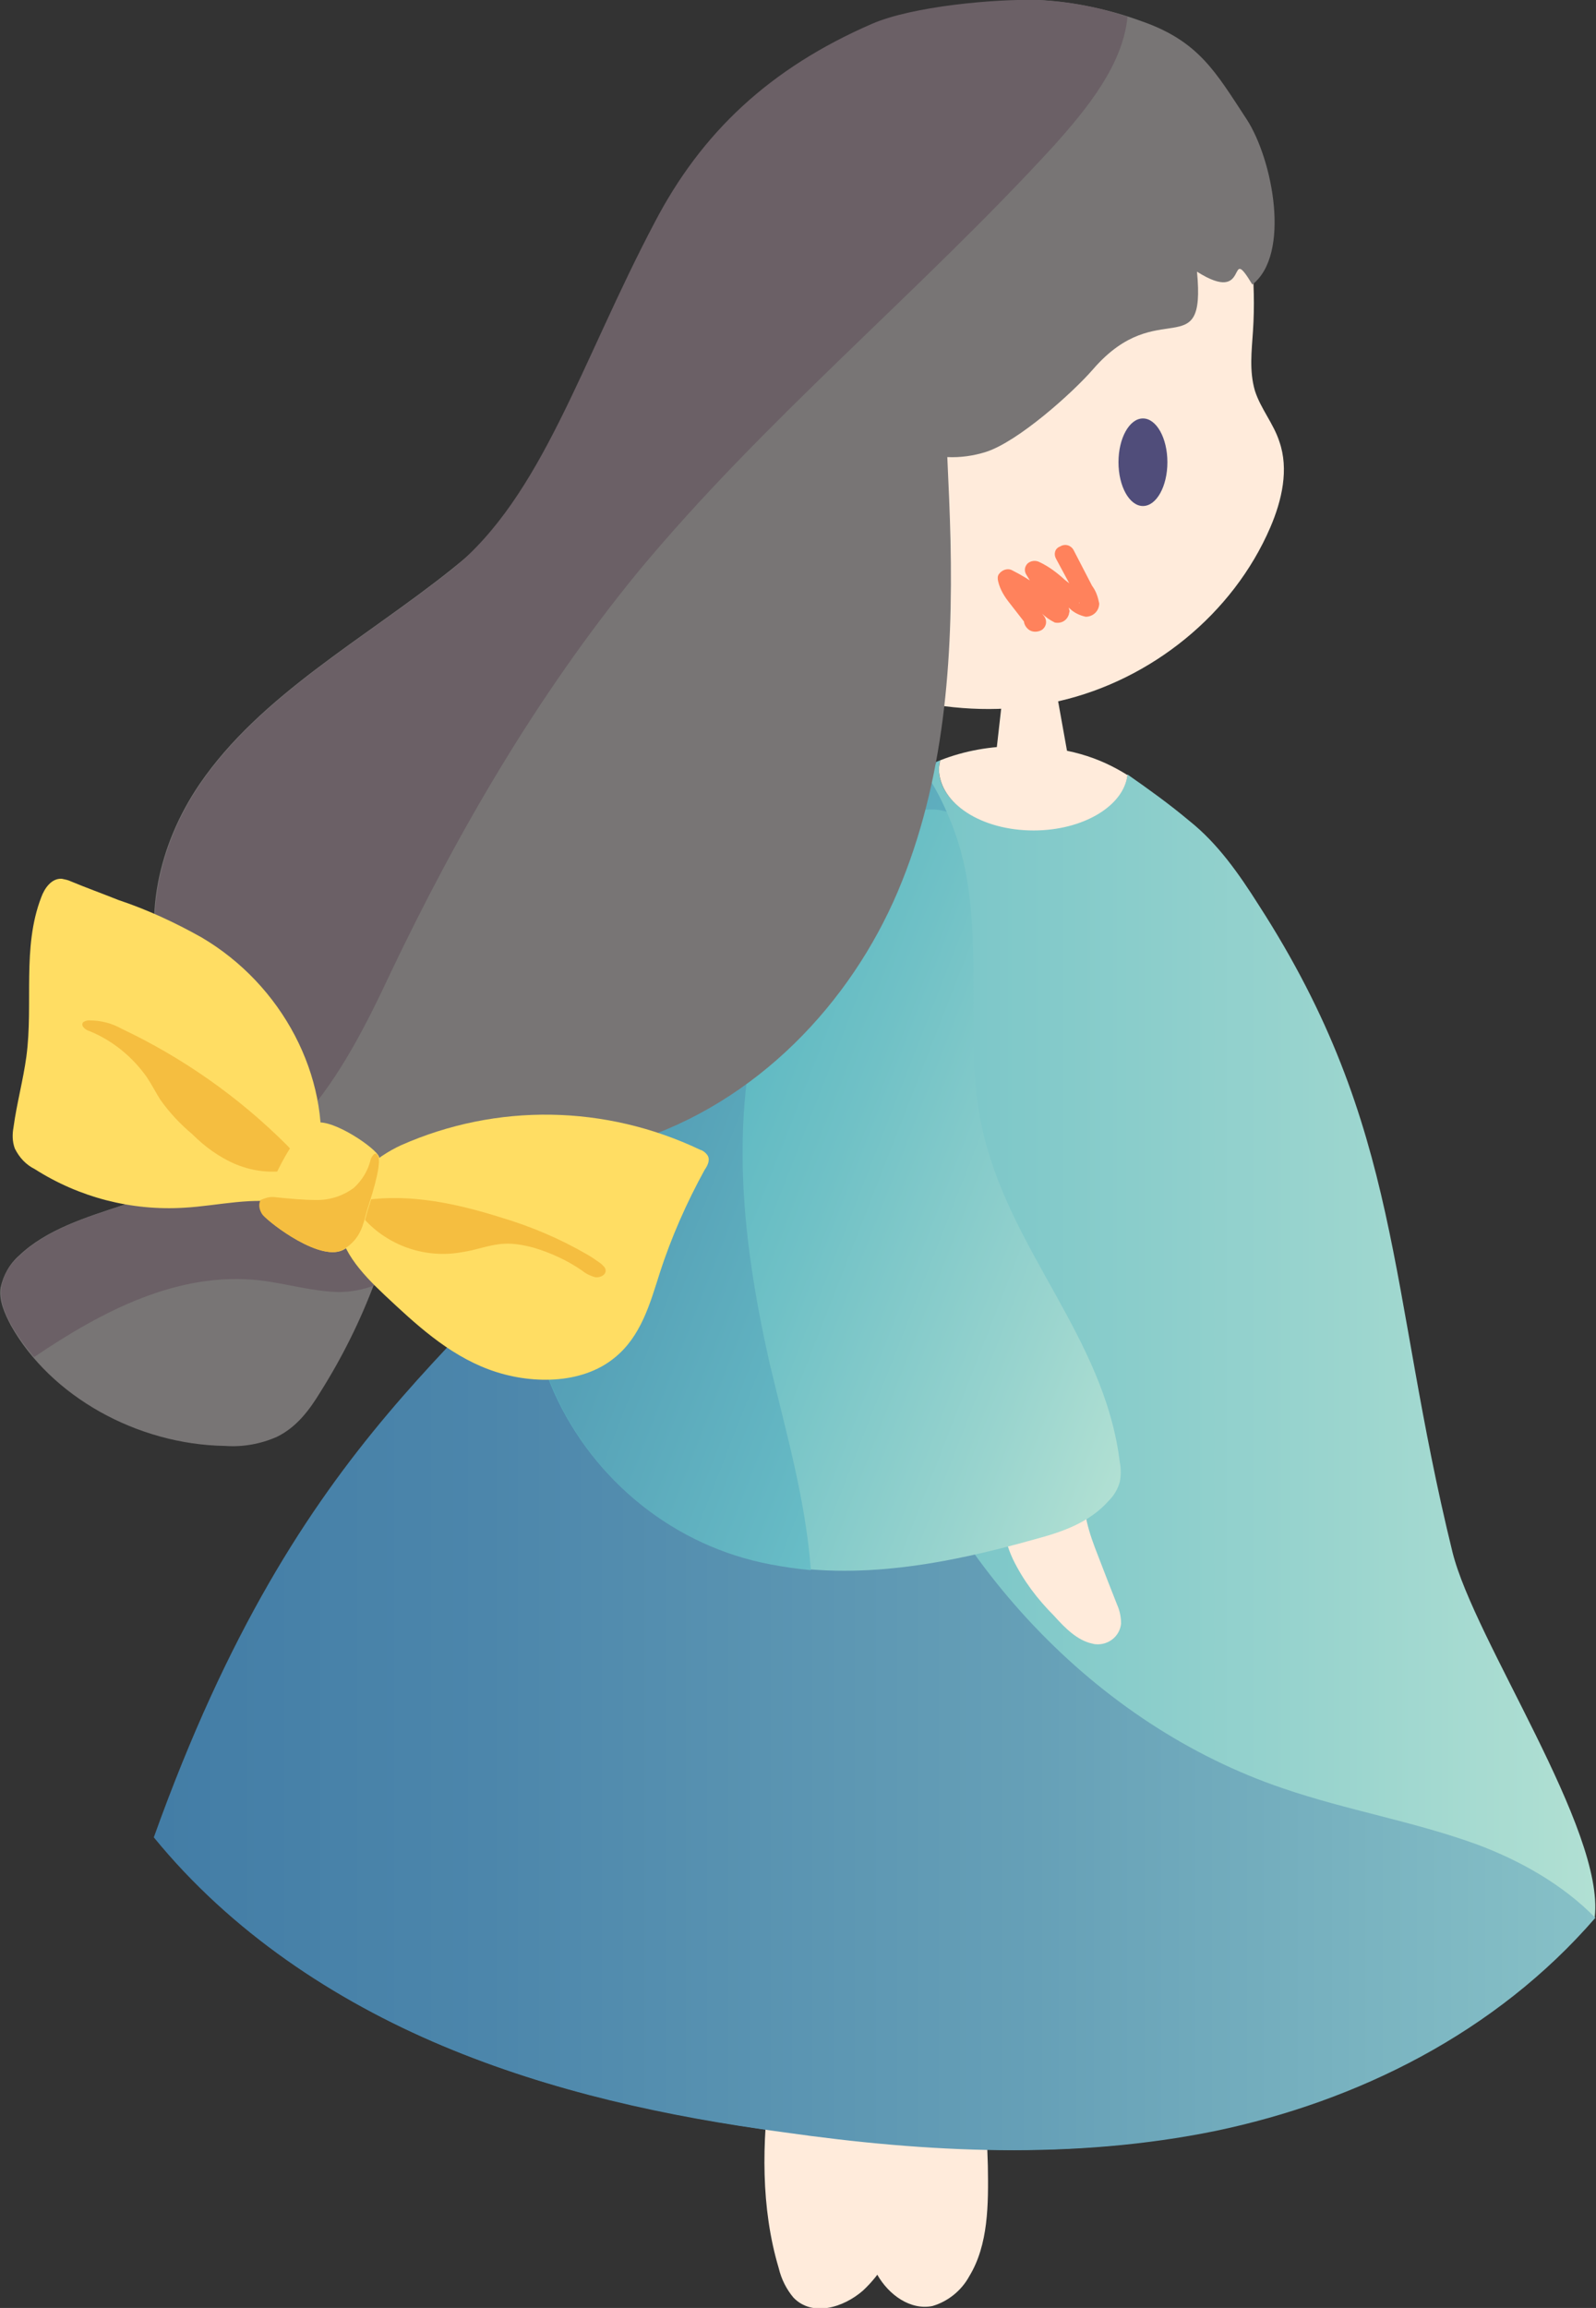 <svg version="1.1" id="レイヤー_1" xmlns="http://www.w3.org/2000/svg" x="0" y="0" viewBox="0 0 248 358.5" xml:space="preserve"><rect x="0" y="0" width="248" height="358.5" fill="#333333" stroke="none"/><linearGradient id="SVGID_1_" gradientUnits="userSpaceOnUse" x1="24.08" y1="133.946" x2="247.975" y2="133.946" gradientTransform="matrix(1 0 0 -1 0 360)"><stop offset="0" style="stop-color:#4db0bf"/><stop offset=".17" style="stop-color:#56b5c1"/><stop offset=".45" style="stop-color:#70c1c6"/><stop offset=".81" style="stop-color:#99d4ce"/><stop offset="1" style="stop-color:#b1e0d3"/></linearGradient><path fill="url('#SVGID_1_')" d="M225.7 241.1c-10.1-41.1-7.7-65.8-30.1-100.5-3.1-4.9-6.4-9.6-10.8-13.1-3.1-2.6-6.3-4.9-9.6-7.2-.6 4.8-6.9 8.6-14.6 8.6-8.1 0-14.7-4.2-14.7-9.4 0-.5.1-1 .2-1.4-7.9 3.1-14.7 9.3-22.6 18-15.5 16.9-19.8 33.4-27.9 44.3-21.5 29-48.6 40.9-71.6 105 12 14.7 28 25.3 44.9 32.4s34.9 10.9 52.9 13.4c22.2 3.1 45 4.3 67-.3s43.5-15.2 59-33.1c1.6-13.6-18.7-43-22.1-56.7z"/><path fill="#FFEBDB" d="M160.6 129c7.7 0 14-3.8 14.6-8.6-4.3-2.7-9.4-4.5-17.1-4.5-4.1 0-8.2.7-12 2.2-.1.5-.2 1-.2 1.4.1 5.3 6.6 9.5 14.7 9.5z"/><path fill="#FFEBDB" d="m156.1 105.4-1.9 16.8h12.6l-3.5-19.5zM152.1 315.4c.7 6.9 1.2 14 1.4 21 .1 6 .1 12.3-2.9 17.2-1.2 2.2-3.3 3.9-5.7 4.6-3.4.7-6.8-1.7-8.6-4.9s-2.3-7.1-2.5-10.8c-.4-6.2 0-12.5 1.1-18.6.6-3.4 1.4-6.9 3.3-9.6s4.8-4.9 8-4.7c2.9.6 5.4 2.9 5.9 5.8z"/><path fill="#FFEBDB" d="M142.7 308.5c.9 8.6.8 17.3-.1 25.8-.9 8-2.9 16.3-8.5 21.5-3.1 2.7-7.9 4.1-10.8 1.1-1.1-1.3-1.9-2.9-2.3-4.6-2.8-9.4-2.6-19.5-1.3-29.2.9-6.7 2.4-13.7 6.9-18.2 1.3-1.4 3-2.5 4.9-3 5-1.3 10.4 2.9 11.6 8.3-.2 0-.2.1-.4-1.7z"/><linearGradient id="SVGID_2_" gradientUnits="userSpaceOnUse" x1="24.08" y1="133.829" x2="247.92" y2="133.829" gradientTransform="matrix(1 0 0 -1 0 360)"><stop offset="0" style="stop-color:#437da6"/><stop offset=".23" style="stop-color:#4c86ab"/><stop offset=".61" style="stop-color:#66a0b7"/><stop offset="1" style="stop-color:#87c1c7"/></linearGradient><path fill="url('#SVGID_2_')" d="M188.9 331c22-4.6 43.5-15.2 59-33.1-5.1-5.2-11.7-8.9-18.4-11.4-9.9-3.6-20.2-5.3-30.1-8.7-29-9.8-53.1-35.2-63.2-66.5-9.9-30.4-6.2-65.7 9.4-93-7.7 3.1-14.4 9.3-22.2 17.8-15.4 16.9-19.7 33.3-27.9 44.2-21.6 29-48.6 40.9-71.6 105.1 12 14.7 28 25.3 44.9 32.4s34.9 11 52.9 13.4c22.4 3.2 45.2 4.3 67.2-.2z"/><path fill="#FFEBDB" d="M168.6 230.9c-.6 3.7.7 7.4 2 10.7 1 2.6 2 5.2 3 7.7.4.9.6 1.9.6 2.9-.2 2-2 3.4-4 3.2-.2 0-.4-.1-.5-.1-2.3-.5-4.2-2.4-5.9-4.3-2.6-2.6-4.8-5.5-6.4-8.8-1.7-3.6-2.1-7.8-1-11.6 1.2-3.8 4.6-6.6 7.7-5.7 2.3.6 4.9 3.8 4.5 6z"/><linearGradient id="SVGID_3_" gradientUnits="userSpaceOnUse" x1="134.538" y1="471.697" x2="242.024" y2="471.697" gradientTransform="scale(1 -1) rotate(-21.351 -1571.786 285.624)"><stop offset="0" style="stop-color:#4db0bf"/><stop offset=".17" style="stop-color:#56b5c1"/><stop offset=".45" style="stop-color:#70c1c6"/><stop offset=".81" style="stop-color:#99d4ce"/><stop offset="1" style="stop-color:#b1e0d3"/></linearGradient><path fill="url('#SVGID_3_')" d="M150.1 135.7c2.4 12.7-.2 26.4 2.4 39 4 19.3 19.1 32.8 21.5 52.4.2 1 .2 2.1 0 3.1-.3 1.1-.9 2.1-1.7 2.9-3.1 3.5-7.4 4.9-11.5 6-13.5 3.8-27.6 6.5-41.2 3.8-14.8-2.9-27.3-12.8-33.5-26.6-5.4-12.2-5.9-27.2-3.5-41.1s7.6-26.7 13.1-39.2c2.9-6.6 18.9-20.4 24.9-21.2 8.4-1 17.3-3 22.8 4.8 3.4 4.9 5.6 10.3 6.7 16.1z"/><linearGradient id="SVGID_4_" gradientUnits="userSpaceOnUse" x1="134.595" y1="471.703" x2="202.258" y2="471.703" gradientTransform="scale(1 -1) rotate(-21.351 -1571.786 285.624)"><stop offset="0" style="stop-color:#5199b3"/><stop offset=".34" style="stop-color:#56a1b7"/><stop offset=".85" style="stop-color:#64b7c3"/><stop offset="1" style="stop-color:#69bec7"/></linearGradient><path fill="url('#SVGID_4_')" d="M119.7 243c2.1.4 4.2.7 6.3.9-.8-10.9-3.9-21.6-6.4-32.1-3.4-15-5.6-30.9-3.2-46.5s9.9-30.6 21.4-37.3c2.8-1.7 6-2.8 9-2 .1 0 .2.1.3.1-1-2.3-2.2-4.5-3.6-6.5-5.5-7.8-14.4-5.8-22.8-4.8-9.7 1.6-19.7 10.6-24.9 21.2-5.5 12.5-10.7 25.4-13.1 39.3s-1.9 28.9 3.5 41.1c6.2 13.8 18.7 23.8 33.5 26.6z"/><path fill="#FFEBDB" d="M162.2 5.1c7.9 2 15.1-3.5 19.9 3.2 9.2 12.4 13.6 27.7 12.6 43.1-.2 3.1-.6 6.2.3 9.3.9 2.8 2.9 5.1 3.8 7.9 1.5 4.3.4 9.1-1.4 13.3-5.8 13.5-18.5 23.7-32.8 27s-29.9-.2-42.4-8.3C105.5 88.3 97 65.7 101.6 45.5c2.4-10.8 7.4-9.2 13.8-18.2 5.6-7.8 12-15.4 20.3-20.3s17.8-4.1 26.5-1.9z"/><path fill="#787575" d="M193.7 18.5c-4.8-7.3-7.4-12.1-16.3-15.2-5.2-1.9-10.6-3-16.1-3.3-6.8-.1-13.6 1.3-19.8 4.1-16.6 7.2-27.8 22-33.1 37.9-.6 1.9-1.1 3.8-1.5 5.7-11 14.5-22.1 29-36.7 40.7-13.5 10.8-29.7 19.5-39.2 33.4-6.4 9.4-9 21.1-5.5 31.6 3.6 10.1 12 17.8 22.4 20.5-8.4 6-18.6 10-28.8 13.3C13.3 189.1 7.2 191 3 195c-1.5 1.3-2.5 3.1-2.9 5-.3 2 .6 4 1.6 5.9 6.2 11 19.6 18.5 33.3 18.7 2.7.2 5.5-.3 8-1.4 3.1-1.5 5.1-4.2 6.8-7 6.8-10.8 11.3-22.8 13.2-35.4 3 .4 6.1.5 9.1.3 8.8-.3 17.7-1.1 26.1-3.7 19.5-6.1 34-21.7 41.3-38.9s8.6-36.1 8.2-54.5c-.1-4.3-.3-8.7-.5-13 2 .1 4.1-.2 6-.8 5-1.6 13.5-9.2 16.7-12.9 10.1-11.6 17.5-.4 16.1-15.1 8.5 5.4 4.5-4.8 8.6 2 6-4.7 3.2-19.4-.9-25.7z"/><path fill="#6B6066" d="M55.1 183.4c.7.2 1.3.3 2 .4-2.2-4.4-7.6-6.3-13.1-6.9l.8-.8c-7.7 4.8-16.7 8.2-25.6 11.1-5.8 1.9-11.9 3.8-16.1 7.8-1.5 1.3-2.6 3-2.9 5-.3 2.1.6 4 1.6 5.9 1 1.7 2.2 3.4 3.5 4.9 10.5-7.1 22.4-13.4 35.2-11.9 4.1.5 8 1.7 12.1 1.8 2 0 3.9-.4 5.8-1.1 1.2-3.3 2.3-6.6 3.2-10.1-1.9-2.5-4.1-4.5-6.5-6.1zM163.7 22.7c5.3-5.9 10.8-12.7 11.5-20.1-4.5-1.5-9.2-2.4-13.9-2.6-6.8-.2-19.6 1-25.8 3.7-15.9 6.9-26.5 16.9-33.8 30.9C90.2 56.4 84.3 77 70.3 88.4c-13.5 10.8-29.7 19.5-39.2 33.4-6.4 9.4-9 21.1-5.5 31.7 3.5 9.8 11.5 17.3 21.5 20.2 5.8-6.5 10-14.9 13.6-22.6 10.4-21.8 22.7-43 38.3-62.1 19.6-23.7 43.9-43.6 64.7-66.3z"/><path fill="#FFDD63" d="M62.3 177.9c14.9-6.6 31.8-6.3 46.5.7.4.1.8.4 1.1.8.5.7.1 1.6-.4 2.3-2.8 5.1-5.2 10.5-7 16.1-1.5 4.7-2.9 9.8-7 13.1-5.1 4.2-13.2 4.2-19.6 1.8s-11.4-7.1-16.1-11.5c-3.6-3.4-7.5-7.5-7.1-12.2.5-5.4 5.9-9.4 9.6-11.1z"/><path fill="#F5BE40" d="M56.8 186.4c7.1-1 14.3.6 21 2.7 4.7 1.4 9.2 3.3 13.5 5.8.7.4 1.4.9 2.1 1.4.3.3.7.6.7 1 .1.7-.8 1.2-1.6 1.1-.7-.2-1.4-.5-2-1-2.3-1.6-4.9-2.8-7.6-3.6-1.5-.4-3.1-.7-4.6-.6-2.2.1-4.3 1-6.5 1.3-5.4 1-11-.8-14.8-4.7-.5-.5-.8-1.1-.9-1.7 0-.8.4-1.7.7-1.7z"/><path fill="#FFDD63" d="M49.7 180.7c1.6-13.5-5.8-27.7-18.4-35.1-4.1-2.3-8.4-4.3-12.9-5.8-2.5-1-5-1.9-7.4-2.9-.4-.2-.9-.3-1.4-.4-1.6-.1-2.7 1.5-3.2 2.9-3 7.8-1.2 16.5-2.3 24.7-.5 3.7-1.5 7.3-2 11-.2 1.1-.2 2.2.2 3.3.7 1.4 1.7 2.5 3.1 3.2 6.9 4.4 15 6.5 23.2 6 5.4-.3 10.8-1.8 16.1-.6.9.3 1.8.4 2.7.3 2.6-.5 2-4.3 2.3-6.6z"/><path fill="#F5BE40" d="M44.6 177.9c-7.5-7.5-16.2-13.6-25.7-18.1-1.6-.9-3.3-1.3-5.1-1.3-.3 0-.6.1-.9.3-.4.6.4 1.2 1.1 1.4 3.6 1.5 6.6 4 8.8 7.1.8 1.2 1.4 2.4 2.1 3.5 1.4 2 3.1 3.8 5 5.4 1.9 1.9 4.1 3.5 6.6 4.6 2.4 1 4.9 1.4 7.5 1.1.7-.1 1.6-.1 2-.8.6-.8-.7-2.5-1.4-3.2z"/><path fill="#FFDD63" d="M49.1 174.4c-2.5.6-5.2 5.7-6.8 9.2-.9 2-2.7 3.4-1.3 5.2.9 1.2 9.1 7.5 12.6 5.2 2.5-1.6 2.9-3.6 3.5-5.9.4-1.3 2.3-6.8 1.8-8.4-.4-1.3-7.1-5.9-9.8-5.3z"/><path fill="#F5BE40" d="M53.5 194c2.5-1.6 2.9-3.6 3.5-5.9.4-1.3 2.3-6.8 1.8-8.4 0-.1-.2-.3-.3-.5-.1 0-.3 0-.4.1-.2.2-.4.5-.5.8-.4 1.7-1.3 3.2-2.6 4.4-1.6 1.2-3.6 1.9-5.7 1.9s-4.2-.2-6.2-.4c-.6-.1-1.2-.1-1.8.1-.3.1-.6.2-.8.3-.4.7-.2 1.6.3 2.3 1.1 1.3 9.3 7.6 12.7 5.3z"/><ellipse fill="#504D7A" cx="177.6" cy="71.8" rx="3.8" ry="6.8"/><path fill="#FF825C" d="m164.1 86.8 2.1 3.9 1 1.9c.1.3.3.7.5 1-.1-.2.1 0 0 .1s.1-.4 0-.1l.4-.7c1 .1 1.3 0 .8-.2l-.2-.1c-.2-.1-.3-.2-.5-.3s-.5-.4-.8-.6c-.6-.5-1.2-1.1-1.9-1.6-1.2-1.1-2.5-2.1-4-2.8-.6-.3-1.3-.2-1.8.2-.5.5-.6 1.2-.2 1.8l1.9 3.1.9 1.5.5.8.2.4c.2.3.2.3.1-.1l.2-.8-.1.1.5-.5-.1.1.8-.2c.5.3.7.3.4.1l-.2-.2-.3-.3-1-.8c-.6-.5-1.3-1-2-1.5-1.3-.9-2.6-1.7-4-2.4-.7-.4-1.6-.1-2.1.6-.2.3-.2.7-.1 1.1.3 1.3 1 2.4 1.8 3.4l2.8 3.6.5-2.1-.1.1.8-.2h-.1l.8.2.1.1.4 1.1v-.1c0-.8-.7-1.5-1.5-1.5s-1.5.7-1.5 1.5c0 .6.4 1.2.9 1.5.5.3 1.2.3 1.8 0 .7-.4 1-1.3.5-2.1l-2.6-3.4c-.8-.8-1.3-1.8-1.7-2.9l-2.2 1.7c1.5.8 2.9 1.6 4.2 2.6.6.4 1.2.9 1.8 1.4.6.6 1.3 1.1 2.1 1.5 1 .2 1.9-.3 2.2-1.3 0-.2.1-.3.1-.5-.2-.9-.6-1.8-1.2-2.5l-2.8-4.6-2.1 2c1.5.7 2.8 1.7 4 2.9l2.1 1.8c.7.7 1.6 1.1 2.5 1.3 1.1 0 2-.8 2.1-1.9v-.2c-.2-1-.5-1.9-1.1-2.7l-2.9-5.6c-.4-.7-1.3-1-2.1-.5-.8.3-1 1.2-.6 1.9z"/></svg>